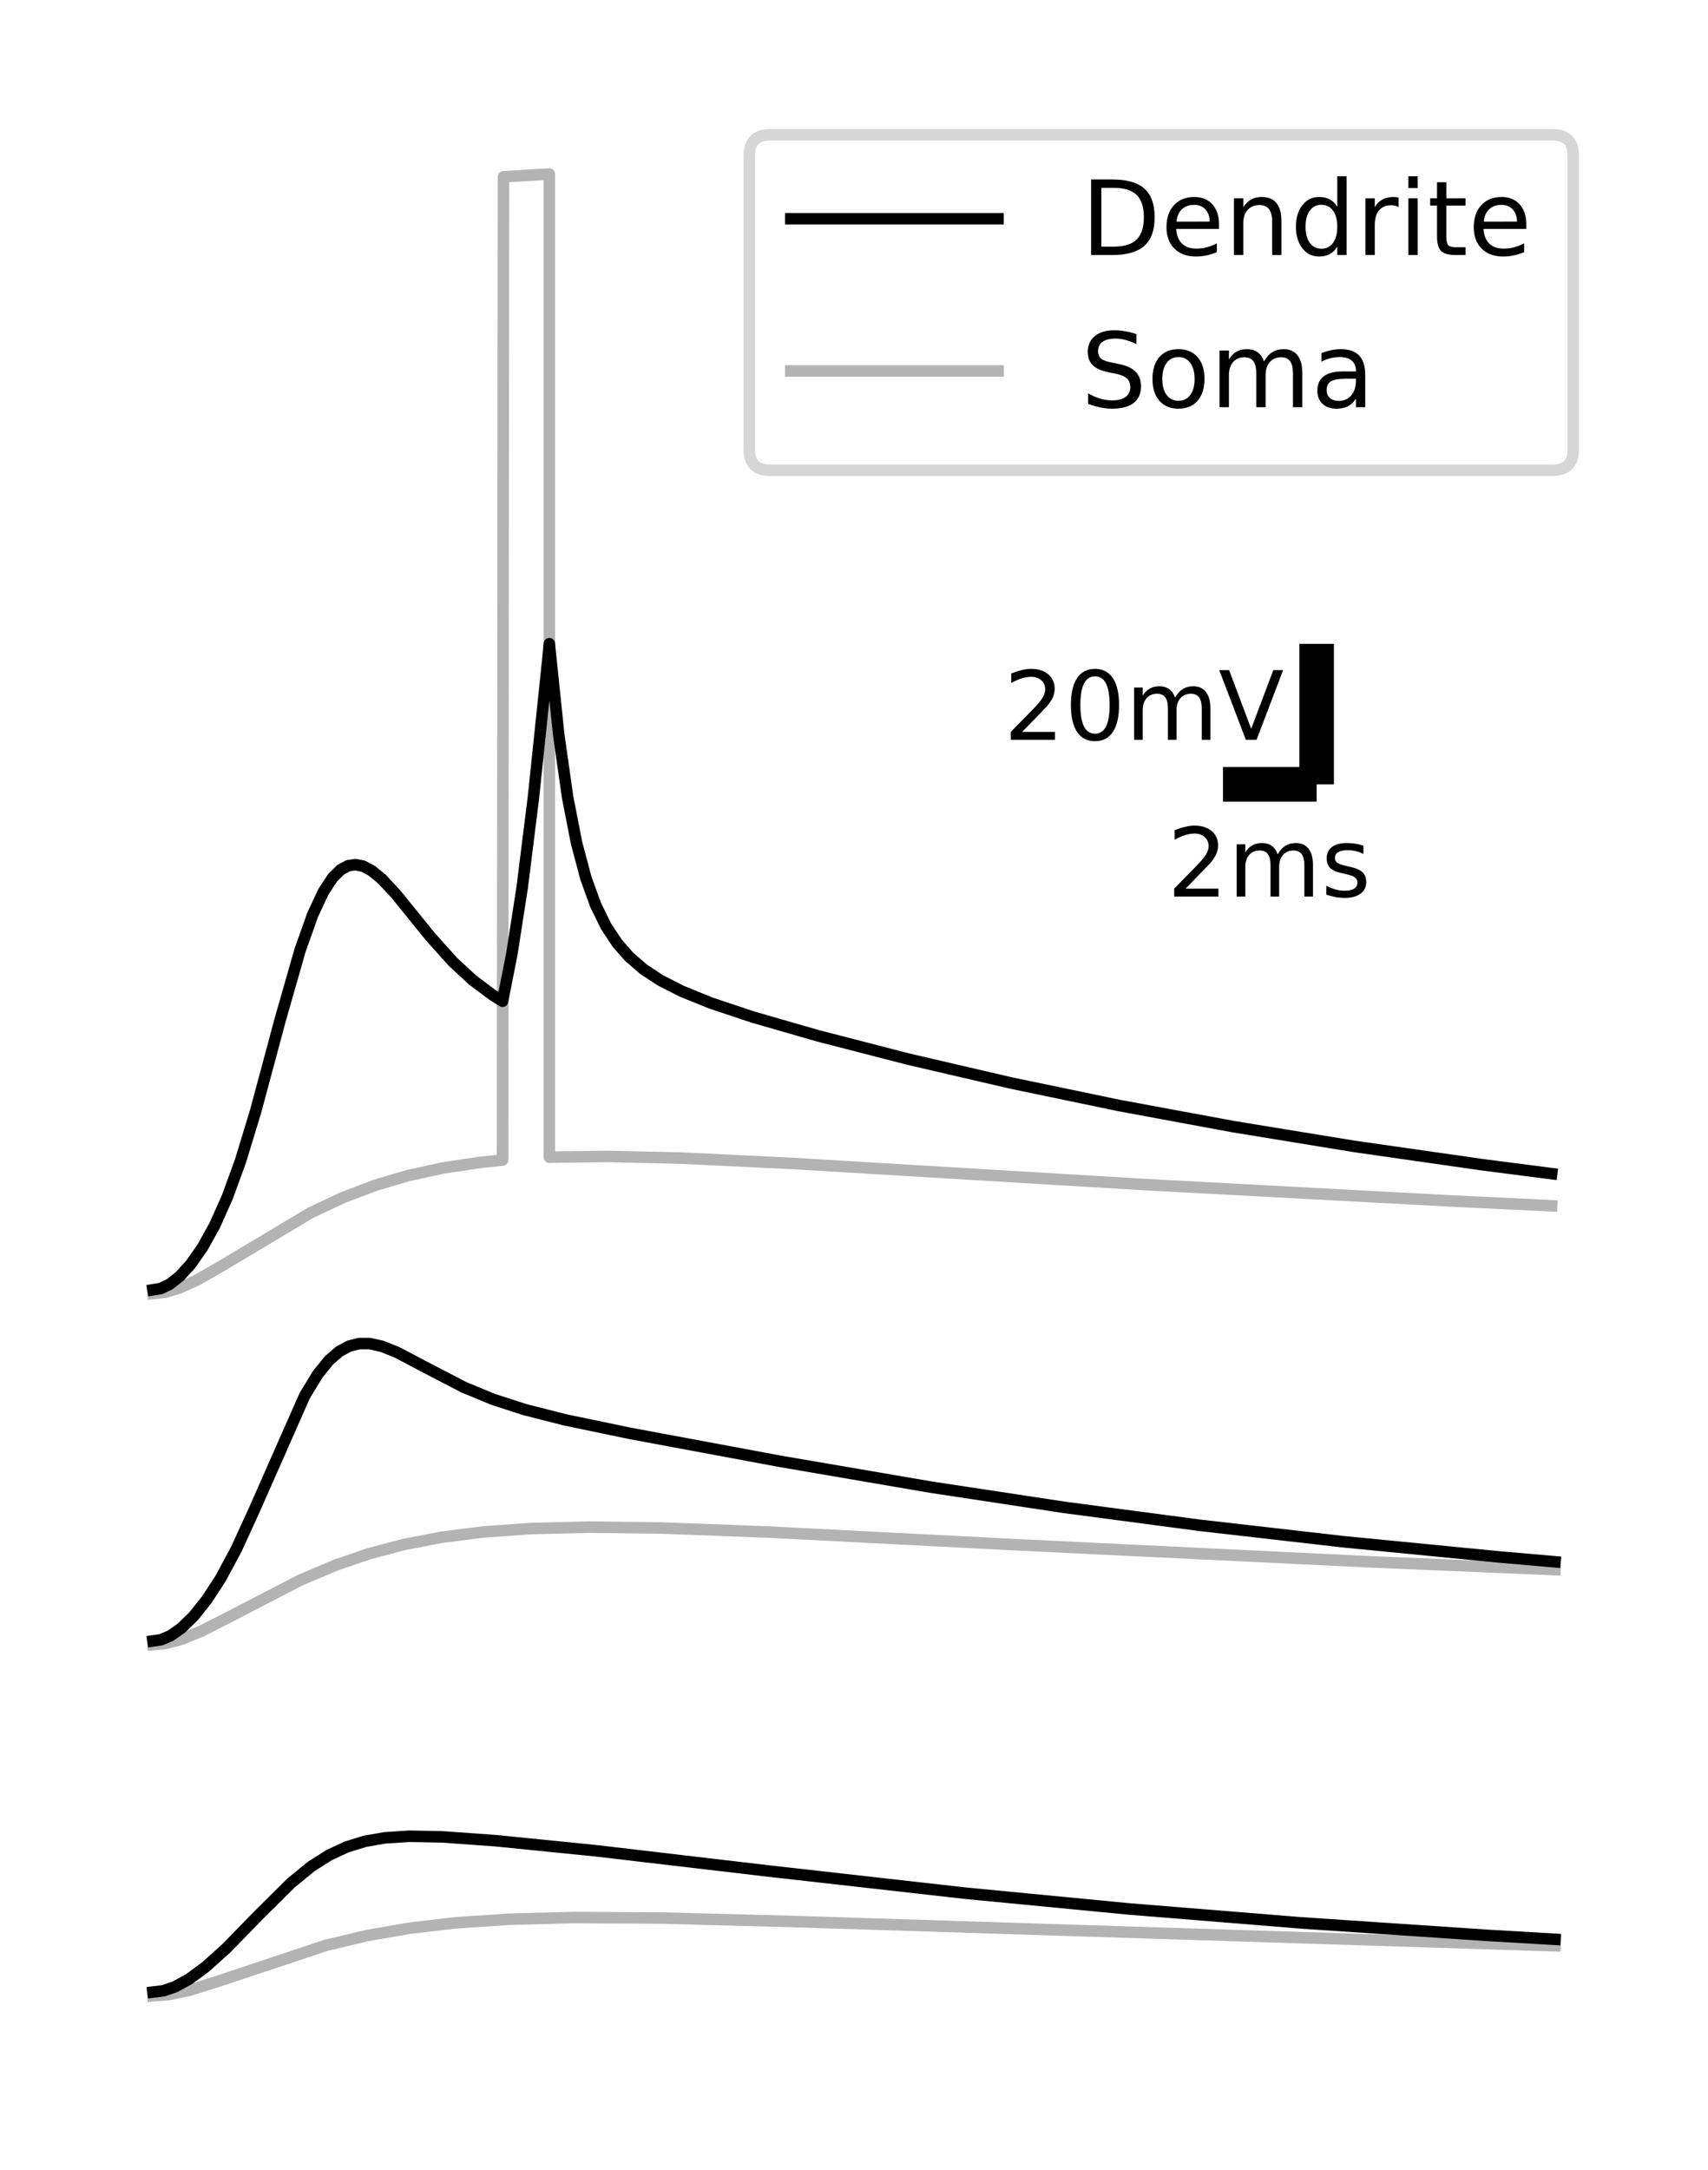 <?xml version="1.0" encoding="utf-8" standalone="no"?>
<!DOCTYPE svg PUBLIC "-//W3C//DTD SVG 1.1//EN"
  "http://www.w3.org/Graphics/SVG/1.1/DTD/svg11.dtd">
<!-- Created with matplotlib (https://matplotlib.org/) -->
<svg height="188.352pt" version="1.1" viewBox="0 0 148.32 188.352" width="148.32pt" xmlns="http://www.w3.org/2000/svg" xmlns:xlink="http://www.w3.org/1999/xlink">
 <defs>
  <style type="text/css">
*{stroke-linecap:butt;stroke-linejoin:round;}
  </style>
 </defs>
 <g id="figure_1">
  <g id="patch_1">
   <path d="M 0 188.352 
L 148.32 188.352 
L 148.32 0 
L 0 0 
z
" style="fill:#ffffff;"/>
  </g>
  <g id="axes_1">
   <g id="patch_2">
    <path d="M 7.2 181.152 
L 141.12 181.152 
L 141.12 7.2 
L 7.2 7.2 
z
" style="fill:#ffffff;"/>
   </g>
   <g id="matplotlib.axis_1"/>
   <g id="matplotlib.axis_2"/>
   <g id="line2d_1">
    <path clip-path="url(#p78eccde444)" d="M 13.287 172.921 
L 14.167 172.815 
L 15.183 172.468 
L 16.403 171.802 
L 17.842 170.748 
L 19.631 169.142 
L 22.355 166.35 
L 25.283 163.441 
L 27.031 162.015 
L 28.577 161.033 
L 30.081 160.332 
L 31.667 159.84 
L 33.416 159.533 
L 35.53 159.395 
L 38.376 159.447 
L 43.053 159.783 
L 51.714 160.651 
L 66.841 162.426 
L 83.878 164.344 
L 98.07 165.709 
L 112.953 166.914 
L 129.177 168.001 
L 135.033 168.342 
L 135.033 168.342 
" style="fill:none;stroke:#000000;stroke-linecap:square;"/>
   </g>
   <g id="line2d_2">
    <path clip-path="url(#p78eccde444)" d="M 13.287 173.245 
L 14.695 173.135 
L 16.444 172.765 
L 18.899 171.999 
L 28.333 168.856 
L 31.87 168.018 
L 35.53 167.382 
L 39.556 166.911 
L 44.191 166.6 
L 49.843 166.453 
L 57.366 166.494 
L 69.24 166.808 
L 135.033 168.902 
L 135.033 168.902 
" style="fill:none;stroke:#000000;stroke-linecap:square;stroke-opacity:0.3;"/>
   </g>
   <g id="line2d_3">
    <path clip-path="url(#p78eccde444)" d="M 13.287 142.44 
L 14.004 142.333 
L 14.817 141.983 
L 15.752 141.325 
L 16.81 140.296 
L 17.964 138.853 
L 19.183 136.97 
L 20.525 134.471 
L 22.111 131.004 
L 26.462 121.149 
L 27.601 119.281 
L 28.577 118.079 
L 29.471 117.306 
L 30.325 116.848 
L 31.179 116.633 
L 32.114 116.633 
L 33.172 116.867 
L 34.513 117.406 
L 36.75 118.589 
L 40.288 120.425 
L 42.809 121.466 
L 45.574 122.361 
L 49.112 123.26 
L 54.682 124.418 
L 67.695 126.841 
L 80.788 129.084 
L 92.377 130.841 
L 104.169 132.403 
L 116.694 133.835 
L 130.153 135.148 
L 135.033 135.572 
L 135.033 135.572 
" style="fill:none;stroke:#000000;stroke-linecap:square;"/>
   </g>
   <g id="line2d_4">
    <path clip-path="url(#p78eccde444)" d="M 13.287 142.764 
L 14.411 142.656 
L 15.752 142.299 
L 17.476 141.597 
L 20.119 140.249 
L 26.096 137.152 
L 29.146 135.861 
L 32.074 134.862 
L 35.123 134.059 
L 38.376 133.437 
L 41.955 132.982 
L 46.102 132.687 
L 51.063 132.564 
L 57.447 132.639 
L 66.8 132.993 
L 88.555 134.108 
L 118.93 135.572 
L 135.033 136.25 
L 135.033 136.25 
" style="fill:none;stroke:#000000;stroke-linecap:square;stroke-opacity:0.3;"/>
   </g>
   <g id="line2d_5">
    <path clip-path="url(#p78eccde444)" d="M 13.287 111.959 
L 13.963 111.848 
L 14.736 111.477 
L 15.59 110.806 
L 16.566 109.735 
L 17.598 108.258 
L 18.655 106.349 
L 19.753 103.884 
L 20.891 100.754 
L 22.193 96.483 
L 24.348 88.464 
L 26.055 82.495 
L 27.153 79.403 
L 28.089 77.4 
L 28.902 76.168 
L 29.593 75.49 
L 30.244 75.144 
L 30.894 75.055 
L 31.545 75.194 
L 32.277 75.581 
L 33.172 76.315 
L 34.391 77.627 
L 37.36 81.294 
L 39.352 83.513 
L 41.06 85.088 
L 42.768 86.363 
L 43.639 86.911 
L 44.452 82.791 
L 45.347 77.031 
L 46.323 69.228 
L 47.543 57.555 
L 47.705 55.877 
L 47.746 56.337 
L 48.519 63.776 
L 49.291 69.197 
L 50.064 73.161 
L 50.877 76.219 
L 51.731 78.574 
L 52.625 80.397 
L 53.601 81.876 
L 54.659 83.079 
L 55.879 84.131 
L 57.342 85.095 
L 59.213 86.049 
L 61.734 87.069 
L 65.372 88.283 
L 70.984 89.901 
L 78.832 91.927 
L 87.777 94.006 
L 97.211 95.969 
L 107.133 97.804 
L 117.624 99.517 
L 128.807 101.116 
L 134.743 101.879 
L 134.743 101.879 
" style="fill:none;stroke:#000000;stroke-linecap:square;"/>
   </g>
   <g id="line2d_6">
    <path clip-path="url(#p78eccde444)" d="M 13.287 112.284 
L 14.329 112.175 
L 15.549 111.819 
L 17.094 111.123 
L 19.265 109.88 
L 26.991 105.264 
L 29.797 103.948 
L 32.562 102.896 
L 35.408 102.054 
L 38.458 101.387 
L 41.792 100.89 
L 43.639 100.701 
L 43.72 15.348 
L 47.705 15.107 
L 47.705 100.453 
L 47.787 100.45 
L 52.747 100.383 
L 59.213 100.53 
L 68.828 100.995 
L 99.488 102.831 
L 126.163 104.257 
L 134.743 104.67 
L 134.743 104.67 
" style="fill:none;stroke:#000000;stroke-linecap:square;stroke-opacity:0.3;"/>
   </g>
   <g id="line2d_7">
    <path d="M 114.336 68.083 
L 114.336 55.891 
" style="fill:none;stroke:#000000;stroke-width:3;"/>
   </g>
   <g id="line2d_8">
    <path d="M 106.203 68.083 
L 114.336 68.083 
" style="fill:none;stroke:#000000;stroke-width:3;"/>
   </g>
   <g id="text_1">
    <!-- $20$mV -->
    <defs>
     <path d="M 19.188 8.297 
L 53.609 8.297 
L 53.609 0 
L 7.328 0 
L 7.328 8.297 
Q 12.938 14.109 22.625 23.891 
Q 32.328 33.688 34.812 36.531 
Q 39.547 41.844 41.422 45.531 
Q 43.312 49.219 43.312 52.781 
Q 43.312 58.594 39.234 62.25 
Q 35.156 65.922 28.609 65.922 
Q 23.969 65.922 18.812 64.312 
Q 13.672 62.703 7.812 59.422 
L 7.812 69.391 
Q 13.766 71.781 18.938 73 
Q 24.125 74.219 28.422 74.219 
Q 39.75 74.219 46.484 68.547 
Q 53.219 62.891 53.219 53.422 
Q 53.219 48.922 51.531 44.891 
Q 49.859 40.875 45.406 35.406 
Q 44.188 33.984 37.641 27.219 
Q 31.109 20.453 19.188 8.297 
z
" id="DejaVuSans-50"/>
     <path d="M 31.781 66.406 
Q 24.172 66.406 20.328 58.906 
Q 16.5 51.422 16.5 36.375 
Q 16.5 21.391 20.328 13.891 
Q 24.172 6.391 31.781 6.391 
Q 39.453 6.391 43.281 13.891 
Q 47.125 21.391 47.125 36.375 
Q 47.125 51.422 43.281 58.906 
Q 39.453 66.406 31.781 66.406 
z
M 31.781 74.219 
Q 44.047 74.219 50.516 64.516 
Q 56.984 54.828 56.984 36.375 
Q 56.984 17.969 50.516 8.266 
Q 44.047 -1.422 31.781 -1.422 
Q 19.531 -1.422 13.062 8.266 
Q 6.594 17.969 6.594 36.375 
Q 6.594 54.828 13.062 64.516 
Q 19.531 74.219 31.781 74.219 
z
" id="DejaVuSans-48"/>
     <path d="M 52 44.188 
Q 55.375 50.25 60.062 53.125 
Q 64.75 56 71.094 56 
Q 79.641 56 84.281 50.016 
Q 88.922 44.047 88.922 33.016 
L 88.922 0 
L 79.891 0 
L 79.891 32.719 
Q 79.891 40.578 77.094 44.375 
Q 74.312 48.188 68.609 48.188 
Q 61.625 48.188 57.562 43.547 
Q 53.516 38.922 53.516 30.906 
L 53.516 0 
L 44.484 0 
L 44.484 32.719 
Q 44.484 40.625 41.703 44.406 
Q 38.922 48.188 33.109 48.188 
Q 26.219 48.188 22.156 43.531 
Q 18.109 38.875 18.109 30.906 
L 18.109 0 
L 9.078 0 
L 9.078 54.688 
L 18.109 54.688 
L 18.109 46.188 
Q 21.188 51.219 25.484 53.609 
Q 29.781 56 35.688 56 
Q 41.656 56 45.828 52.969 
Q 50 49.953 52 44.188 
z
" id="DejaVuSans-109"/>
     <path d="M 28.609 0 
L 0.781 72.906 
L 11.078 72.906 
L 34.188 11.531 
L 57.328 72.906 
L 67.578 72.906 
L 39.797 0 
z
" id="DejaVuSans-86"/>
    </defs>
    <g transform="translate(87.167 64.286)scale(0.083 -0.083)">
     <use transform="translate(0 0.781)" xlink:href="#DejaVuSans-50"/>
     <use transform="translate(63.623 0.781)" xlink:href="#DejaVuSans-48"/>
     <use transform="translate(127.246 0.781)" xlink:href="#DejaVuSans-109"/>
     <use transform="translate(224.658 0.781)" xlink:href="#DejaVuSans-86"/>
    </g>
   </g>
   <g id="text_2">
    <!-- $2$ms -->
    <defs>
     <path d="M 44.281 53.078 
L 44.281 44.578 
Q 40.484 46.531 36.375 47.5 
Q 32.281 48.484 27.875 48.484 
Q 21.188 48.484 17.844 46.438 
Q 14.5 44.391 14.5 40.281 
Q 14.5 37.156 16.891 35.375 
Q 19.281 33.594 26.516 31.984 
L 29.594 31.297 
Q 39.156 29.25 43.188 25.516 
Q 47.219 21.781 47.219 15.094 
Q 47.219 7.469 41.188 3.016 
Q 35.156 -1.422 24.609 -1.422 
Q 20.219 -1.422 15.453 -0.562 
Q 10.688 0.297 5.422 2 
L 5.422 11.281 
Q 10.406 8.688 15.234 7.391 
Q 20.062 6.109 24.812 6.109 
Q 31.156 6.109 34.562 8.281 
Q 37.984 10.453 37.984 14.406 
Q 37.984 18.062 35.516 20.016 
Q 33.062 21.969 24.703 23.781 
L 21.578 24.516 
Q 13.234 26.266 9.516 29.906 
Q 5.812 33.547 5.812 39.891 
Q 5.812 47.609 11.281 51.797 
Q 16.75 56 26.812 56 
Q 31.781 56 36.172 55.266 
Q 40.578 54.547 44.281 53.078 
z
" id="DejaVuSans-115"/>
    </defs>
    <g transform="translate(101.357 77.892)scale(0.083 -0.083)">
     <use transform="translate(0 0.781)" xlink:href="#DejaVuSans-50"/>
     <use transform="translate(63.623 0.781)" xlink:href="#DejaVuSans-109"/>
     <use transform="translate(161.035 0.781)" xlink:href="#DejaVuSans-115"/>
    </g>
   </g>
   <g id="legend_1">
    <g id="patch_3">
     <path d="M 66.869 40.821 
L 134.82 40.821 
Q 136.62 40.821 136.62 39.021 
L 136.62 13.5 
Q 136.62 11.7 134.82 11.7 
L 66.869 11.7 
Q 65.069 11.7 65.069 13.5 
L 65.069 39.021 
Q 65.069 40.821 66.869 40.821 
z
" style="fill:#ffffff;opacity:0.8;stroke:#cccccc;stroke-linejoin:miter;"/>
    </g>
    <g id="line2d_9">
     <path d="M 68.669 18.989 
L 86.669 18.989 
" style="fill:none;stroke:#000000;stroke-linecap:square;"/>
    </g>
    <g id="line2d_10"/>
    <g id="text_3">
     <!-- Dendrite -->
     <defs>
      <path d="M 19.672 64.797 
L 19.672 8.109 
L 31.594 8.109 
Q 46.688 8.109 53.688 14.938 
Q 60.688 21.781 60.688 36.531 
Q 60.688 51.172 53.688 57.984 
Q 46.688 64.797 31.594 64.797 
z
M 9.812 72.906 
L 30.078 72.906 
Q 51.266 72.906 61.172 64.094 
Q 71.094 55.281 71.094 36.531 
Q 71.094 17.672 61.125 8.828 
Q 51.172 0 30.078 0 
L 9.812 0 
z
" id="DejaVuSans-68"/>
      <path d="M 56.203 29.594 
L 56.203 25.203 
L 14.891 25.203 
Q 15.484 15.922 20.484 11.062 
Q 25.484 6.203 34.422 6.203 
Q 39.594 6.203 44.453 7.469 
Q 49.312 8.734 54.109 11.281 
L 54.109 2.781 
Q 49.266 0.734 44.188 -0.344 
Q 39.109 -1.422 33.891 -1.422 
Q 20.797 -1.422 13.156 6.188 
Q 5.516 13.812 5.516 26.812 
Q 5.516 40.234 12.766 48.109 
Q 20.016 56 32.328 56 
Q 43.359 56 49.781 48.891 
Q 56.203 41.797 56.203 29.594 
z
M 47.219 32.234 
Q 47.125 39.594 43.094 43.984 
Q 39.062 48.391 32.422 48.391 
Q 24.906 48.391 20.391 44.141 
Q 15.875 39.891 15.188 32.172 
z
" id="DejaVuSans-101"/>
      <path d="M 54.891 33.016 
L 54.891 0 
L 45.906 0 
L 45.906 32.719 
Q 45.906 40.484 42.875 44.328 
Q 39.844 48.188 33.797 48.188 
Q 26.516 48.188 22.312 43.547 
Q 18.109 38.922 18.109 30.906 
L 18.109 0 
L 9.078 0 
L 9.078 54.688 
L 18.109 54.688 
L 18.109 46.188 
Q 21.344 51.125 25.703 53.562 
Q 30.078 56 35.797 56 
Q 45.219 56 50.047 50.172 
Q 54.891 44.344 54.891 33.016 
z
" id="DejaVuSans-110"/>
      <path d="M 45.406 46.391 
L 45.406 75.984 
L 54.391 75.984 
L 54.391 0 
L 45.406 0 
L 45.406 8.203 
Q 42.578 3.328 38.25 0.953 
Q 33.938 -1.422 27.875 -1.422 
Q 17.969 -1.422 11.734 6.484 
Q 5.516 14.406 5.516 27.297 
Q 5.516 40.188 11.734 48.094 
Q 17.969 56 27.875 56 
Q 33.938 56 38.25 53.625 
Q 42.578 51.266 45.406 46.391 
z
M 14.797 27.297 
Q 14.797 17.391 18.875 11.75 
Q 22.953 6.109 30.078 6.109 
Q 37.203 6.109 41.297 11.75 
Q 45.406 17.391 45.406 27.297 
Q 45.406 37.203 41.297 42.844 
Q 37.203 48.484 30.078 48.484 
Q 22.953 48.484 18.875 42.844 
Q 14.797 37.203 14.797 27.297 
z
" id="DejaVuSans-100"/>
      <path d="M 41.109 46.297 
Q 39.594 47.172 37.812 47.578 
Q 36.031 48 33.891 48 
Q 26.266 48 22.188 43.047 
Q 18.109 38.094 18.109 28.812 
L 18.109 0 
L 9.078 0 
L 9.078 54.688 
L 18.109 54.688 
L 18.109 46.188 
Q 20.953 51.172 25.484 53.578 
Q 30.031 56 36.531 56 
Q 37.453 56 38.578 55.875 
Q 39.703 55.766 41.062 55.516 
z
" id="DejaVuSans-114"/>
      <path d="M 9.422 54.688 
L 18.406 54.688 
L 18.406 0 
L 9.422 0 
z
M 9.422 75.984 
L 18.406 75.984 
L 18.406 64.594 
L 9.422 64.594 
z
" id="DejaVuSans-105"/>
      <path d="M 18.312 70.219 
L 18.312 54.688 
L 36.812 54.688 
L 36.812 47.703 
L 18.312 47.703 
L 18.312 18.016 
Q 18.312 11.328 20.141 9.422 
Q 21.969 7.516 27.594 7.516 
L 36.812 7.516 
L 36.812 0 
L 27.594 0 
Q 17.188 0 13.234 3.875 
Q 9.281 7.766 9.281 18.016 
L 9.281 47.703 
L 2.688 47.703 
L 2.688 54.688 
L 9.281 54.688 
L 9.281 70.219 
z
" id="DejaVuSans-116"/>
     </defs>
     <g transform="translate(93.869 22.139)scale(0.09 -0.09)">
      <use xlink:href="#DejaVuSans-68"/>
      <use x="77.002" xlink:href="#DejaVuSans-101"/>
      <use x="138.525" xlink:href="#DejaVuSans-110"/>
      <use x="201.904" xlink:href="#DejaVuSans-100"/>
      <use x="265.381" xlink:href="#DejaVuSans-114"/>
      <use x="306.494" xlink:href="#DejaVuSans-105"/>
      <use x="334.277" xlink:href="#DejaVuSans-116"/>
      <use x="373.486" xlink:href="#DejaVuSans-101"/>
     </g>
    </g>
    <g id="line2d_11">
     <path d="M 68.669 32.199 
L 86.669 32.199 
" style="fill:none;stroke:#000000;stroke-linecap:square;stroke-opacity:0.3;"/>
    </g>
    <g id="line2d_12"/>
    <g id="text_4">
     <!-- Soma -->
     <defs>
      <path d="M 53.516 70.516 
L 53.516 60.891 
Q 47.906 63.578 42.922 64.891 
Q 37.938 66.219 33.297 66.219 
Q 25.25 66.219 20.875 63.094 
Q 16.5 59.969 16.5 54.203 
Q 16.5 49.359 19.406 46.891 
Q 22.312 44.438 30.422 42.922 
L 36.375 41.703 
Q 47.406 39.594 52.656 34.297 
Q 57.906 29 57.906 20.125 
Q 57.906 9.516 50.797 4.047 
Q 43.703 -1.422 29.984 -1.422 
Q 24.812 -1.422 18.969 -0.25 
Q 13.141 0.922 6.891 3.219 
L 6.891 13.375 
Q 12.891 10.016 18.656 8.297 
Q 24.422 6.594 29.984 6.594 
Q 38.422 6.594 43.016 9.906 
Q 47.609 13.234 47.609 19.391 
Q 47.609 24.75 44.312 27.781 
Q 41.016 30.812 33.5 32.328 
L 27.484 33.5 
Q 16.453 35.688 11.516 40.375 
Q 6.594 45.062 6.594 53.422 
Q 6.594 63.094 13.406 68.656 
Q 20.219 74.219 32.172 74.219 
Q 37.312 74.219 42.625 73.281 
Q 47.953 72.359 53.516 70.516 
z
" id="DejaVuSans-83"/>
      <path d="M 30.609 48.391 
Q 23.391 48.391 19.188 42.75 
Q 14.984 37.109 14.984 27.297 
Q 14.984 17.484 19.156 11.844 
Q 23.344 6.203 30.609 6.203 
Q 37.797 6.203 41.984 11.859 
Q 46.188 17.531 46.188 27.297 
Q 46.188 37.016 41.984 42.703 
Q 37.797 48.391 30.609 48.391 
z
M 30.609 56 
Q 42.328 56 49.016 48.375 
Q 55.719 40.766 55.719 27.297 
Q 55.719 13.875 49.016 6.219 
Q 42.328 -1.422 30.609 -1.422 
Q 18.844 -1.422 12.172 6.219 
Q 5.516 13.875 5.516 27.297 
Q 5.516 40.766 12.172 48.375 
Q 18.844 56 30.609 56 
z
" id="DejaVuSans-111"/>
      <path d="M 34.281 27.484 
Q 23.391 27.484 19.188 25 
Q 14.984 22.516 14.984 16.5 
Q 14.984 11.719 18.141 8.906 
Q 21.297 6.109 26.703 6.109 
Q 34.188 6.109 38.703 11.406 
Q 43.219 16.703 43.219 25.484 
L 43.219 27.484 
z
M 52.203 31.203 
L 52.203 0 
L 43.219 0 
L 43.219 8.297 
Q 40.141 3.328 35.547 0.953 
Q 30.953 -1.422 24.312 -1.422 
Q 15.922 -1.422 10.953 3.297 
Q 6 8.016 6 15.922 
Q 6 25.141 12.172 29.828 
Q 18.359 34.516 30.609 34.516 
L 43.219 34.516 
L 43.219 35.406 
Q 43.219 41.609 39.141 45 
Q 35.062 48.391 27.688 48.391 
Q 23 48.391 18.547 47.266 
Q 14.109 46.141 10.016 43.891 
L 10.016 52.203 
Q 14.938 54.109 19.578 55.047 
Q 24.219 56 28.609 56 
Q 40.484 56 46.344 49.844 
Q 52.203 43.703 52.203 31.203 
z
" id="DejaVuSans-97"/>
     </defs>
     <g transform="translate(93.869 35.349)scale(0.09 -0.09)">
      <use xlink:href="#DejaVuSans-83"/>
      <use x="63.477" xlink:href="#DejaVuSans-111"/>
      <use x="124.658" xlink:href="#DejaVuSans-109"/>
      <use x="222.07" xlink:href="#DejaVuSans-97"/>
     </g>
    </g>
   </g>
  </g>
 </g>
 <defs>
  <clipPath id="p78eccde444">
   <rect height="173.952" width="133.92" x="7.2" y="7.2"/>
  </clipPath>
 </defs>
</svg>
